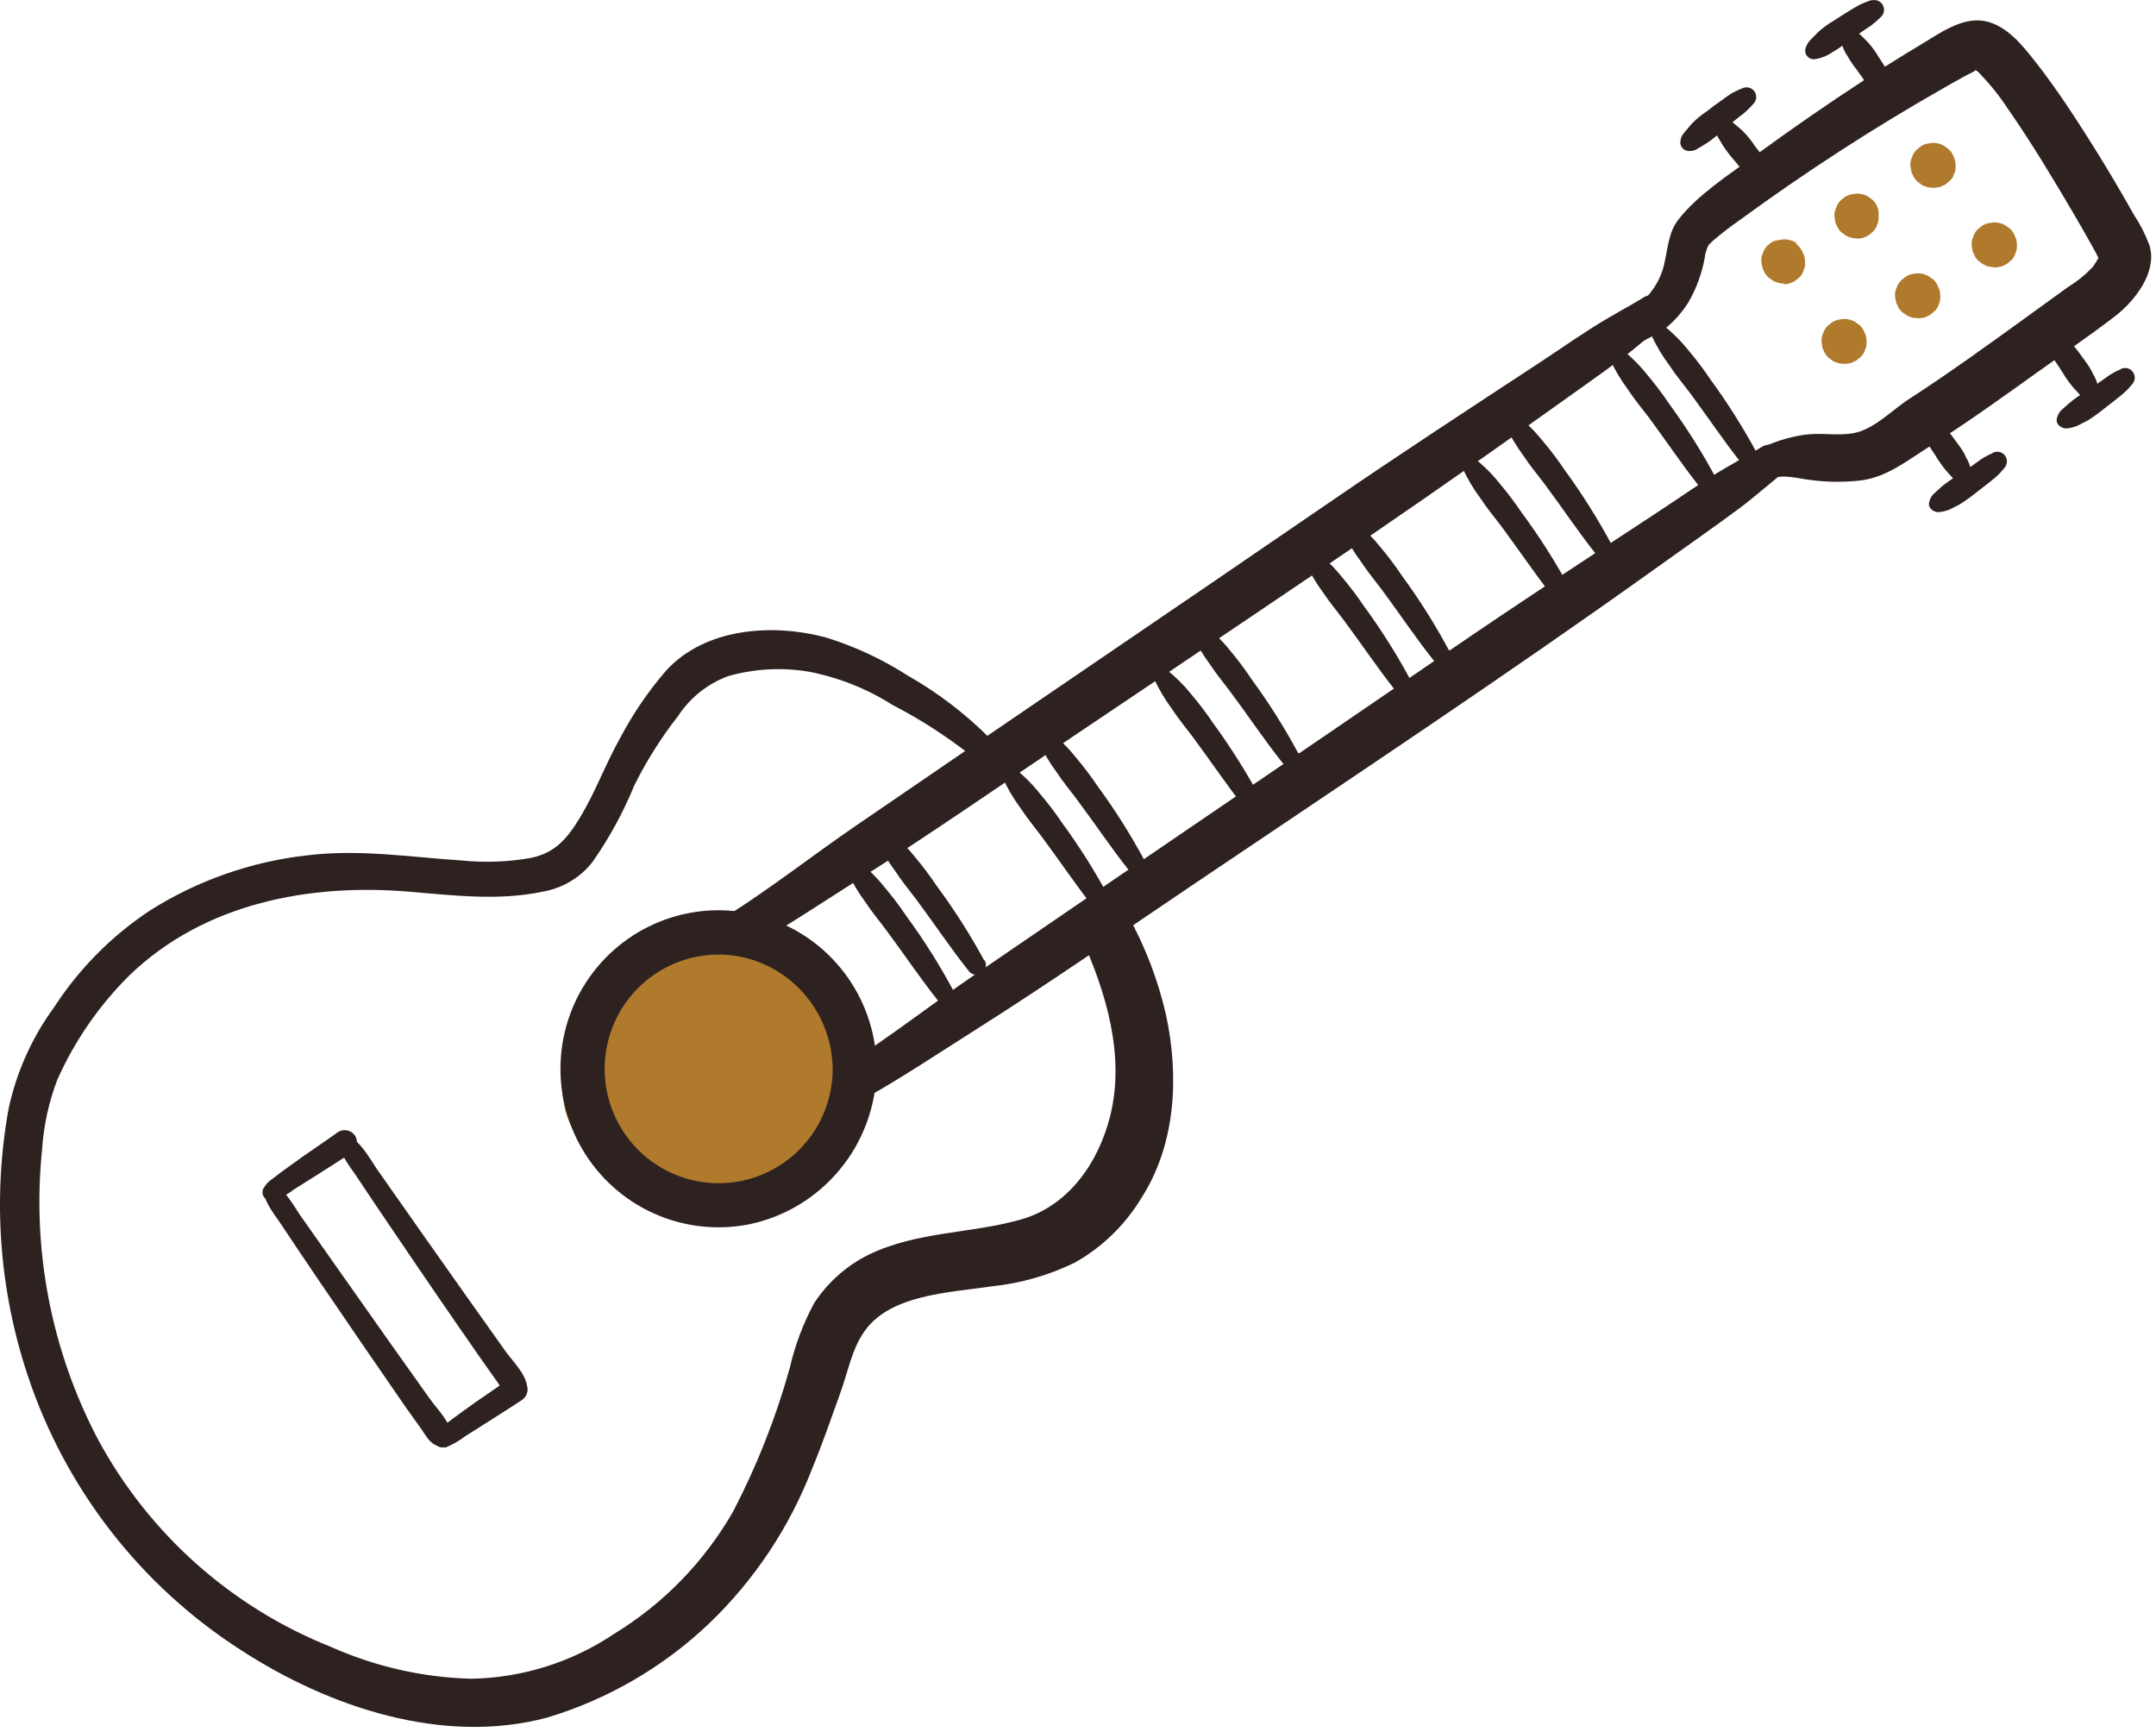 <svg width="183" height="147" viewBox="0 0 183 147" fill="none" xmlns="http://www.w3.org/2000/svg" xmlns:xlink="http://www.w3.org/1999/xlink">
	<defs>
	    <ref id="paramColor" param="color" default="#FCD13A"/>
	</defs>
	<path fill="url(#paramColor)" class="relleno" d="M33.417 92.242L32.75 92.172C32.615 92.146 32.474 92.167 32.352 92.232C32.235 92.309 32.15 92.426 32.113 92.561C32.083 92.695 32.105 92.835 32.176 92.952C32.246 93.07 32.359 93.155 32.492 93.19L33.129 93.38C33.202 93.399 33.279 93.404 33.355 93.393C33.431 93.383 33.503 93.357 33.569 93.318C33.635 93.279 33.692 93.228 33.738 93.166C33.784 93.105 33.817 93.035 33.835 92.961C33.872 92.81 33.849 92.651 33.771 92.517C33.693 92.383 33.566 92.284 33.417 92.242Z"/>
	<path fill="url(#paramColor)" class="relleno" d="M34.034 90.605C32.282 87.382 29.724 85.884 26.857 83.818C23.324 81.263 21.194 82.211 17.063 83.02L21.671 88.739C23.742 83.948 27.026 85.695 31.117 85.106C35.419 84.425 39.66 83.4 43.799 82.042C48.477 80.565 47.004 74.237 42.505 73.907C37.15 73.528 31.476 73.039 26.16 73.977C21.044 74.876 16.206 77.76 12.006 80.704C4.57 85.914 0.061 96.943 1.395 106.026C2.142 111.106 4.65 116.006 6.81 120.607C8.681 124.6 10.901 128.103 14.455 130.778C21.482 136.098 32.571 137.954 39.548 131.656C41.768 129.66 41.539 125.458 39.349 123.562C34.88 119.699 28.987 118.701 24.468 115.128C21.711 112.942 20.885 109.349 20.965 105.966C20.981 104.544 21.188 103.13 21.582 101.764C21.94 100.526 24.209 98.151 22.856 97.542L20.636 94.787C20.935 93.55 20.805 93.889 20.248 95.785C19.81 96.865 19.431 97.968 19.113 99.089C18.724 100.624 18.577 102.21 18.675 103.79C18.963 107.184 20.134 110.442 22.069 113.242C25.832 118.641 33.208 121.416 38.722 124.58C44.565 127.933 49.731 118.402 43.749 115.467C39.767 113.471 35.159 111.884 31.555 109.239C30.521 108.49 29.677 107.506 29.093 106.369C28.508 105.231 28.199 103.972 28.191 102.692C28.131 100.087 29.654 97.941 29.953 95.406C31.098 85.954 19.551 87.9 15.321 92.621C9.906 98.67 9.149 109.209 12.016 116.495C13.578 120.452 16.421 123.767 20.089 125.907C23.762 128.103 28.181 129.031 31.466 131.896L31.267 123.801C28.41 126.376 21.024 122.584 18.934 119.999C15.609 115.877 11.409 107.303 12.096 102.033C13.021 95.047 15.739 90.446 21.731 86.723C28.111 82.73 35.368 82.451 42.704 82.221L41.4 74.097C36.156 75.927 30.744 77.234 25.245 78C23.271 78.3 21.378 78.995 19.677 80.043C17.975 81.09 16.501 82.469 15.341 84.098C13.011 87.182 15.281 91.653 19.322 90.635C20.527 90.131 21.853 89.996 23.134 90.246L20.148 89.098C22.617 91.803 26.31 92.152 28.669 94.927C31.317 98.031 35.746 93.879 33.974 90.615L34.034 90.605Z"/>
	<path fill="url(#paramColor)" class="relleno" d="M18.994 85.755C17.579 86.467 16.312 87.442 15.261 88.629C13.987 90.086 12.544 92.073 12.623 94.099C12.645 94.728 12.8 95.346 13.078 95.911C13.356 96.476 13.75 96.975 14.234 97.376C14.719 97.777 15.283 98.07 15.889 98.237C16.495 98.403 17.129 98.438 17.75 98.34C20.208 97.951 22.249 95.246 21.293 92.711L21.373 94.418L21.433 94.109C21.433 94.109 21.751 93.111 21.532 93.729C21.313 94.348 21.602 93.609 21.651 93.51C21.763 93.274 21.886 93.044 22.02 92.821C22.119 92.641 22.239 92.472 22.348 92.302C22.169 92.591 22.07 92.641 22.348 92.352C22.627 92.062 23.055 91.593 23.443 91.244C24.037 90.618 24.383 89.795 24.414 88.931C24.445 88.067 24.16 87.221 23.612 86.553C23.063 85.894 22.298 85.452 21.454 85.305C20.61 85.159 19.742 85.318 19.004 85.755H18.994Z"/>
	<path fill="url(#paramColor)" class="relleno" d="M15.589 131.337L15.699 132.465L21.87 128.712C20.814 128.088 19.834 127.341 18.954 126.486L14.206 132.974C19.451 135.219 23.164 139.581 28.659 141.537C33.974 143.433 39.608 145.789 45.352 145.18C47.753 144.917 50.075 144.16 52.173 142.958C54.271 141.757 56.099 140.135 57.545 138.193C60.272 134.501 60.392 126.915 64.513 124.749L58.302 122.354L56.978 123.711L63.239 128.313C64.86 125.711 66.113 122.896 66.962 119.949C67.678 117.873 68.892 112.303 70.943 110.966C74.755 108.431 71.262 102.981 67.27 104.978C60.85 108.171 60.302 119.13 56.42 124.52C53.743 128.203 59.675 132.215 62.681 129.121C64.942 127.017 66.311 124.123 66.504 121.037C66.782 118.152 63.458 116.575 61.118 117.134C51.961 119.33 54.539 131.985 46.904 135.848C42.475 138.094 37.339 135.848 32.969 134.491C27.932 132.954 22.597 130.409 18.974 126.416C15.48 122.574 9.746 128.532 13.399 132.295C14.744 133.681 16.244 134.907 17.869 135.948C22.099 138.712 25.613 132.604 22.746 129.271L22.01 128.422C19.899 125.977 15.291 128.103 15.609 131.267L15.589 131.337Z"/>
	<path fill="url(#paramColor)" class="relleno" d="M31.137 137.635C38.105 139.82 48.766 140.878 54.469 135.229C60.173 129.58 61.965 121.116 66.504 114.749C68.495 111.904 69.4 111.685 72.685 111.405C74.716 111.284 76.733 110.997 78.717 110.547C82.261 109.524 85.677 108.101 88.9 106.305C96.863 102.133 97.859 93.819 97.062 85.525C96.505 79.317 86.73 79.537 87.387 85.765C87.745 89.128 88.512 94.488 85.944 97.043C83.873 99.099 79.513 100.596 76.806 101.414C73.501 102.412 70.047 101.634 66.802 102.692C64.025 103.6 61.915 105.796 60.193 108.042C56.211 113.272 54.032 119.49 50.528 125.009C46.098 131.995 38.284 130.678 30.988 131.876C27.843 132.385 28.639 136.866 31.137 137.625V137.635Z"/>
	<path fill="url(#paramColor)" class="relleno" d="M89.457 82.042C85.098 84.487 80.957 87.202 76.856 90.026C75.186 91.094 73.643 92.35 72.257 93.769C70.943 95.226 70.057 97.582 68.405 98.63C65.469 100.476 65.847 105.836 69.619 106.465C77.781 107.832 86.123 101.395 90.791 95.197C94.046 90.875 88.373 85.016 84.54 89.208C81.932 92.073 76.109 98.68 71.7 98.081L72.924 105.926C76.577 103.451 78.229 99.319 81.882 96.684C85.993 93.689 90.015 90.695 93.827 87.382C96.953 84.687 92.772 80.116 89.448 81.982L89.457 82.042Z"/>
	<path fill="url(#paramColor)" class="relleno" d="M23.891 97.103C25.752 103.031 30.63 108.082 34.551 112.713C36.91 115.527 39.24 118.352 41.519 121.256C42.156 122.085 43.938 123.602 43.998 124.56C44.067 125.747 41.867 126.396 40.534 127.314L45.829 127.863L45.222 127.304C44.535 126.68 43.635 126.345 42.708 126.369C41.781 126.393 40.898 126.775 40.245 127.434L39.717 128.013C37.05 131.007 39.907 137.096 44.137 135.219C47.79 133.592 51.791 131.806 53.175 127.694C54.638 123.342 51.881 119.709 49.303 116.455C46.317 112.782 43.032 109.469 39.767 106.045C36.084 102.213 32.581 97.622 28.39 94.368C26.399 92.831 23.104 94.368 23.97 97.103H23.891Z"/>
	<path fill="url(#paramColor)" class="relleno" d="M46.715 126.596C46.715 126.247 46.616 125.897 46.536 125.548L46.437 126.546C46.938 126.048 47.267 125.403 47.376 124.705C47.485 124.006 47.369 123.291 47.044 122.663C46.809 122.11 46.452 121.617 46.001 121.221C45.549 120.826 45.014 120.537 44.436 120.378C42.921 120.074 41.347 120.371 40.046 121.206C39.396 121.627 38.882 122.229 38.567 122.938C38.252 123.647 38.151 124.432 38.274 125.199C38.402 125.95 38.742 126.65 39.253 127.214C39.765 127.778 40.427 128.184 41.161 128.382C41.789 128.56 42.45 128.593 43.093 128.479C43.735 128.364 44.344 128.106 44.874 127.724L45.352 127.404C45.66 127.175 45.959 126.935 46.248 126.676C46.536 126.416 46.347 126.506 45.67 127.195L44.008 125.987C44.008 126.227 44.008 126.456 44.008 126.696C44.008 128.462 46.924 128.313 46.695 126.626L46.715 126.596Z"/>
	<path fill="url(#paramColor)" class="relleno" d="M33.317 104.389C33.11 103.842 32.783 103.349 32.361 102.945C31.939 102.541 31.433 102.236 30.878 102.053C30.156 101.895 29.4 102.012 28.759 102.381C28.117 102.75 27.634 103.344 27.405 104.049C27.12 105.432 27.331 106.87 28.002 108.111C28.555 109.485 29.2 110.818 29.933 112.104C30.148 112.48 30.442 112.805 30.795 113.057C31.148 113.308 31.55 113.479 31.976 113.559C32.401 113.639 32.839 113.625 33.258 113.518C33.678 113.411 34.069 113.215 34.405 112.941C34.741 112.668 35.014 112.325 35.205 111.935C35.395 111.546 35.499 111.12 35.51 110.686C35.52 110.252 35.436 109.821 35.263 109.423C35.091 109.025 34.835 108.67 34.512 108.381C33.984 107.792 33.516 107.193 33.029 106.554C32.78 106.195 32.531 105.836 32.292 105.467L32.053 105.087C31.804 104.508 31.705 104.598 31.744 105.377L30.978 106.195C31.376 105.896 31.078 106.025 31.526 106.245C31.785 106.377 32.079 106.421 32.365 106.372C32.651 106.323 32.914 106.183 33.115 105.973C33.316 105.763 33.444 105.493 33.48 105.204C33.517 104.915 33.46 104.622 33.317 104.369V104.389Z"/>
	<path fill="url(#paramColor)" class="relleno" d="M40.425 100.396L40.295 99.478C40.302 99.112 40.212 98.751 40.036 98.43C39.919 98.092 39.712 97.793 39.439 97.562C39.197 97.299 38.887 97.109 38.543 97.013C38.217 96.847 37.852 96.775 37.488 96.803C36.762 96.824 36.073 97.129 35.567 97.652L35.149 98.221C34.918 98.65 34.802 99.131 34.81 99.618L34.94 100.526C34.938 100.896 35.031 101.26 35.209 101.584C35.324 101.921 35.526 102.221 35.796 102.452C36.043 102.709 36.351 102.898 36.692 103.001C37.02 103.161 37.383 103.234 37.747 103.211C38.108 103.201 38.463 103.121 38.793 102.973C39.122 102.826 39.42 102.615 39.668 102.353L40.086 101.784C40.321 101.36 40.438 100.881 40.425 100.396Z"/>
	<path fill="url(#paramColor)" class="relleno" d="M38.115 94.268C38.077 93.288 37.704 92.351 37.059 91.613C36.414 90.875 35.536 90.382 34.572 90.216C33.695 90.004 32.771 90.118 31.972 90.537C31.172 90.955 30.55 91.649 30.222 92.492C29.892 93.262 29.846 94.126 30.093 94.927C30.415 95.841 31.04 96.616 31.864 97.123C32.433 97.536 33.098 97.795 33.796 97.874C34.494 97.953 35.2 97.849 35.846 97.572C36.502 97.303 37.064 96.846 37.462 96.259C37.861 95.671 38.078 94.979 38.086 94.268H38.115Z"/>
	<path fill="url(#paramColor)" class="relleno" d="M28.111 99.508C32.74 101.424 35.408 108.131 38.354 111.894C41.549 115.956 46.058 119.05 48.965 123.252C54.38 131.067 65.747 121.506 58.919 115.138C54.648 111.146 49.433 108.531 45.302 104.339C41.41 100.406 36.493 97.043 32.949 92.861C28.967 88.18 22.418 97.163 28.091 99.508H28.111Z"/>
	<path fill="url(#paramColor)" class="relleno" d="M26.608 85.425C28.599 88.42 32.182 88.709 34.362 91.603C36.861 94.937 37.607 99.379 39.05 103.211C41.758 110.417 46.347 116.855 54.27 118.532C62.193 120.208 65.269 107.692 57.326 106.275C49.383 104.858 48.178 92.831 44.227 87.142C40.932 82.391 32.461 75.165 27.066 80.944C26.516 81.541 26.174 82.3 26.092 83.108C26.009 83.916 26.191 84.729 26.608 85.425Z"/>
	<path fill="url(#paramColor)" class="relleno" d="M38.702 84.667C41.012 89.717 39.867 94.448 40.325 99.638C40.697 103.03 41.923 106.273 43.888 109.06C48.039 115.178 58.6 117.683 63.896 111.675C65.608 109.738 65.588 105.876 62.831 104.688C59.844 103.411 58.063 104.099 54.977 103.94C52.279 103.8 50.637 101.454 49.701 98.949C48.766 96.444 48.995 93.599 48.497 90.965C47.87 87.671 46.317 84.697 45.66 81.423C44.665 76.363 36.194 79.107 38.692 84.567L38.702 84.667Z"/>
	<path fill="url(#paramColor)" class="relleno" d="M44.445 101.714C51.134 105.177 53.882 114.769 62.989 111.305C69.33 108.88 66.324 98.67 59.914 101.115C58.829 101.365 58.779 101.504 59.764 101.544C59.218 101.274 58.693 100.963 58.192 100.616C56.958 99.848 55.773 98.989 54.569 98.181C52.239 96.624 50.079 95.067 47.372 94.268C42.992 92.971 40.404 99.618 44.445 101.714Z"/>
	<path fill="url(#paramColor)" class="relleno" d="M45.063 91.324C47.75 91.224 49.044 88.329 50.269 86.333C51.01 85.148 51.835 84.017 52.737 82.95C53.852 81.623 54.897 80.844 55.415 79.077C56.361 75.784 52.688 73.947 50.09 75.175C47.95 76.173 46.645 79.167 45.571 81.243C44.694 82.92 44.197 85.066 42.943 86.503C42.573 86.914 42.331 87.424 42.245 87.971C42.158 88.517 42.231 89.078 42.456 89.583C42.68 90.089 43.045 90.519 43.508 90.82C43.971 91.122 44.511 91.283 45.063 91.284V91.324Z"/>
	<path fill="url(#paramColor)" class="relleno" d="M45.352 84.916C47.552 82.301 51.115 80.984 53.962 79.277C56.718 77.681 59.147 75.575 61.119 73.069C62.811 70.863 64.015 67.28 66.325 65.713C64.294 66.026 64.334 66.415 66.444 66.881L67.639 67.35C69.728 67.971 71.89 68.307 74.069 68.348C75.355 68.306 76.573 67.76 77.461 66.827C78.349 65.893 78.836 64.648 78.817 63.358C78.478 56.531 72.347 56.192 66.952 55.623C61.756 55.064 60.979 63.607 65.956 64.725L68.614 65.294C70.379 66.053 70.538 65.487 69.092 63.597L73.84 58.607C69.619 58.347 66.494 54.615 62.114 56.501C58.461 58.038 56.212 61.941 54.091 65.094C49.751 71.522 41.828 74.985 41.34 83.359C41.231 85.355 44.098 86.413 45.322 84.916H45.352Z"/>
	<path fill="url(#paramColor)" class="relleno" d="M54.42 79.207C55.983 80.295 59.755 80.674 61.517 79.806C62.582 79.297 62.901 78.349 63.747 77.64C64.599 77.132 65.503 76.717 66.444 76.403C70.714 74.287 65.887 67.26 62.114 71.063C60.8 72.381 59.387 73.059 58.551 74.866C58.441 75.105 57.894 76.573 58.551 75.425C59.138 74.936 59.028 74.866 58.212 75.205L57.515 75.355C56.417 75.457 55.349 75.773 54.37 76.283C54.124 76.442 53.924 76.662 53.787 76.922C53.651 77.181 53.582 77.472 53.589 77.765C53.596 78.058 53.678 78.345 53.827 78.597C53.976 78.85 54.187 79.06 54.44 79.207H54.42Z"/>
	<path fill="url(#paramColor)" class="relleno" d="M58.939 79.986C61.925 78.988 64.324 76.602 66.902 74.886C69.778 72.969 72.874 71.422 75.761 69.496C79.175 67.21 76.816 60.823 72.645 62.569C69.022 64.139 65.747 66.416 63.01 69.266C60.591 71.692 57.615 74.696 57.087 78.249C57.029 78.5 57.036 78.762 57.11 79.009C57.184 79.255 57.32 79.479 57.506 79.656C57.692 79.834 57.922 79.96 58.171 80.021C58.421 80.082 58.682 80.077 58.929 80.006L58.939 79.986Z"/>
	<path fill="url(#paramColor)" class="relleno" d="M64.593 72.211C66.009 71.035 67.491 69.942 69.032 68.937C69.711 68.481 70.187 67.78 70.36 66.979C70.533 66.179 70.39 65.342 69.96 64.646C69.531 63.949 68.849 63.446 68.058 63.243C67.267 63.041 66.428 63.153 65.718 63.558C63.749 64.884 61.877 66.348 60.114 67.939C59.557 68.539 59.257 69.333 59.278 70.152C59.298 70.971 59.637 71.75 60.223 72.321C60.826 72.869 61.616 73.164 62.43 73.144C63.244 73.123 64.018 72.789 64.593 72.211Z"/>
	<path fill="url(#paramColor)" class="relleno" d="M68.883 75.365C71.204 73.353 73.811 71.698 76.617 70.454C79.693 69.246 82.669 67.52 82.44 63.727C82.417 63.217 82.28 62.719 82.038 62.27C81.796 61.822 81.456 61.433 81.043 61.135C80.631 60.836 80.156 60.635 79.655 60.547C79.154 60.458 78.639 60.484 78.15 60.623C72.864 61.921 68.196 66.013 64.214 69.606C61.129 72.43 65.528 78.01 68.883 75.375V75.365Z"/>
	<path fill="url(#paramColor)" class="relleno" d="M152.903 28.794C153.839 29.204 154.058 29.114 153.58 28.515C153.384 28.106 153.118 27.734 152.794 27.417C152.386 26.844 151.908 26.324 151.37 25.87C149.877 24.533 149.38 25.331 151.032 23.974C152.076 23.211 153.185 22.543 154.347 21.978C156.935 20.5 159.563 19.083 162.161 17.636C162.549 17.426 168.68 13.404 168.601 13.384C171.816 14.273 174.046 10.001 171.686 7.755C172.413 8.444 171.209 6.178 170.801 5.759C170.365 5.277 169.82 4.905 169.213 4.676C168.605 4.447 167.952 4.367 167.307 4.441C165.542 4.709 163.86 5.37 162.384 6.375C160.908 7.381 159.675 8.705 158.776 10.25C158.561 10.667 158.456 11.132 158.472 11.601C158.488 12.07 158.624 12.527 158.867 12.928C159.11 13.329 159.452 13.66 159.86 13.89C160.267 14.121 160.727 14.242 161.195 14.243C164.549 14.542 165.853 12.356 168.899 11.368L166.142 11.069C164.997 10.47 166.739 12.137 167.137 12.596L170.223 6.967C165.007 6.248 160.269 10.23 155.999 12.815C151.729 15.4 144.92 18.275 142.989 23.125C141.327 27.287 144.184 30.252 147.488 32.158C151.152 34.264 153.063 35.671 156.726 32.487C159.274 30.272 155.452 26.659 152.923 28.864L152.903 28.794Z"/>
	<path fill="url(#paramColor)" class="relleno" d="M166.222 10.45C167.217 14.752 170.034 18.494 171.199 22.656L173.189 17.327C171.438 18.724 168.67 19.273 166.63 20.201C164.33 21.223 162.087 22.369 159.911 23.634C155.989 25.92 151.181 28.425 148.962 32.507C148.624 33.16 148.483 33.898 148.557 34.631C148.63 35.363 148.916 36.057 149.377 36.63C149.839 37.202 150.457 37.626 151.156 37.851C151.855 38.076 152.604 38.092 153.311 37.897C157.671 36.899 161.553 33.216 165.525 31.11C169.497 29.004 174.732 27.966 178.087 25.281C178.931 24.711 179.576 23.891 179.933 22.936C180.29 21.98 180.34 20.937 180.078 19.951C178.813 15.4 174.643 10.53 171.358 7.246C169.029 4.92 165.455 7.506 166.172 10.45H166.222Z"/>
	<path fill="url(#paramColor)" class="relleno" d="M159.344 35.621C159.708 34.711 159.84 33.725 159.729 32.751C159.617 31.777 159.266 30.846 158.707 30.042C158.069 29.009 157.269 28.085 156.338 27.307C155.81 26.858 154.218 26.169 153.989 25.89L155.213 30.102C156.557 24.163 166.481 23.824 170.194 19.852C173.12 16.708 169.945 11.867 165.933 12.865C161.975 14.024 158.179 15.68 154.636 17.796C151.703 19.393 149.286 21.796 147.668 24.722C146.215 27.567 145.996 31.439 149.35 33.046C150.803 33.745 152.336 33.326 153.78 33.835C155.223 34.344 156.139 35.462 157.383 36.14C157.551 36.234 157.736 36.294 157.927 36.316C158.118 36.338 158.311 36.322 158.496 36.269C158.681 36.217 158.854 36.128 159.004 36.008C159.155 35.888 159.28 35.74 159.374 35.571L159.344 35.621Z"/>
	<path fill="url(#paramColor)" class="relleno" d="M153.849 38.256C156.268 38.685 158.727 37.428 160.917 36.499C163.329 35.632 165.641 34.508 167.815 33.146C170.801 31.01 167.616 26.16 164.829 28.365C163.303 29.477 161.665 30.424 159.941 31.19C159.025 31.659 158.11 32.128 157.214 32.637C156.318 33.146 155.223 34.204 154.228 34.224C151.988 34.274 151.46 37.847 153.78 38.216L153.849 38.256Z"/>
	<path fill="url(#paramColor)" class="relleno" d="M66.772 77.999C67.817 80.285 69.46 82.341 70.674 84.557C71.889 86.773 72.665 89.467 75.014 90.725C78.518 92.561 81.604 88.729 79.991 85.485C78.772 83.387 77.341 81.421 75.721 79.616C74.218 77.547 72.393 75.734 70.316 74.247C67.808 72.65 65.777 75.834 66.762 77.999H66.772Z"/>
	<path fill="url(#paramColor)" class="relleno" d="M73.551 78.369C80.17 76.143 86.133 71.891 92.125 68.388C98.684 64.555 105.184 60.613 111.684 56.691C124.196 49.125 136.569 41.27 147.767 31.858C151.391 28.814 146.284 22.417 142.522 25.371C130.973 34.24 118.896 42.396 106.359 49.794C100.118 53.557 93.787 57.19 87.656 61.142C81.862 64.875 75.362 68.608 70.734 73.838C68.992 75.834 70.804 79.277 73.511 78.369H73.551Z"/>
	<path fill="url(#paramColor)" class="relleno" d="M78.448 81.433C84.291 78.918 89.398 74.786 94.693 71.312C100.865 67.27 107.076 63.328 113.277 59.336C124.963 51.79 136.171 43.456 148.205 36.45C152.993 33.665 148.554 26.718 143.726 29.184C131.363 35.502 119.916 43.756 108.649 51.83C102.895 55.962 97.122 60.064 91.379 64.216C86.023 68.099 79.852 71.832 75.781 77.191C74.397 78.998 75.781 82.681 78.448 81.523V81.433Z"/>
	<path fill="url(#paramColor)" class="relleno" d="M81.285 85.515C85.566 80.176 92.235 76.832 97.978 73.289C104.319 69.386 110.729 65.584 117.109 61.741C129.383 54.345 142.99 46.68 153.133 36.46C156.836 32.737 151.739 26.27 147.3 29.254C140.909 33.545 135.017 38.646 128.646 43.017C122.276 47.389 115.885 51.8 109.445 56.122C103.005 60.444 96.505 64.725 90.194 69.177C84.948 72.86 79.752 76.323 76.149 81.743C74.158 84.737 78.996 88.36 81.285 85.515Z"/>
	<path d="M72.297 90.066C72.804 86.553 72.167 83.579 69.43 81.183C67.069 79.332 64.134 78.371 61.138 78.469C55.763 78.469 49.87 80.924 48.337 86.453C47.555 88.964 47.428 91.634 47.969 94.208C48.785 97.123 50.955 98.869 53.573 100.007C56.042 101.065 58.63 102.203 61.367 102.143C63.736 102.083 65.926 101.145 68.116 100.347C71.749 99.029 74.437 95.007 73.093 91.084C71.819 87.451 67.758 84.717 63.856 86.094L61.785 86.843L60.431 87.312C60.736 87.287 61.043 87.287 61.347 87.312C62.144 87.022 59.984 86.713 60.551 86.942C61.118 87.172 60.85 87.042 60.103 86.733C59.148 86.24 59.217 86.35 60.312 87.062L62.303 90.296C62.442 91.773 62.512 91.903 62.522 90.705V91.094C63.029 89.178 62.383 89.897 60.581 93.27C59.984 93.53 59.934 93.58 60.431 93.41C60.929 93.24 60.87 93.25 60.153 93.41C60.483 93.372 60.816 93.352 61.148 93.35C61.696 93.35 61.616 93.35 60.899 93.28C63.109 93.912 62.173 92.805 58.092 89.957L57.993 85.964L57.923 86.463C57.376 90.296 59.128 94.618 63.318 95.446C66.921 96.175 71.709 94.148 72.277 90.036L72.297 90.066Z" fill="#B07A2D"/>
	<path d="M151.381 24.143L151.888 24.064L152.336 23.864L152.714 23.555C152.899 23.386 153.03 23.168 153.093 22.926C153.172 22.779 153.213 22.614 153.212 22.447C153.222 22.361 153.222 22.273 153.212 22.187C153.216 21.932 153.15 21.68 153.023 21.459C152.943 21.223 152.802 21.013 152.615 20.85L152.376 20.55C152.071 20.385 151.728 20.302 151.381 20.311L150.873 20.391L150.385 20.55L150.007 20.86L150.385 20.55L150.833 20.341C150.592 20.4 150.372 20.524 150.196 20.7C149.997 20.837 149.836 21.023 149.728 21.239L149.549 21.698C149.48 21.946 149.48 22.209 149.549 22.457C149.554 22.626 149.602 22.791 149.688 22.936C149.771 23.167 149.912 23.373 150.097 23.535L150.485 23.824C150.79 23.99 151.133 24.072 151.48 24.064L151.381 24.143Z" fill="#B07A2D"/>
	<path d="M157.622 20.271L158.13 20.191L158.577 19.991L158.956 19.682C159.138 19.512 159.269 19.294 159.334 19.053C159.415 18.903 159.456 18.735 159.453 18.564C159.463 18.481 159.463 18.397 159.453 18.314C159.485 18.056 159.447 17.794 159.344 17.556C159.261 17.325 159.121 17.118 158.936 16.957L158.548 16.668C158.245 16.495 157.9 16.412 157.552 16.428L157.045 16.508L156.587 16.718L156.209 17.027L156.587 16.718L157.045 16.518C156.806 16.578 156.586 16.698 156.408 16.867C156.206 17.006 156.045 17.195 155.94 17.416L155.751 17.875C155.686 18.124 155.686 18.385 155.751 18.634C155.752 18.803 155.8 18.969 155.89 19.113C155.973 19.344 156.113 19.55 156.298 19.712L156.686 20.001C156.991 20.166 157.335 20.246 157.682 20.231L157.622 20.271Z" fill="#B07A2D"/>
	<path d="M164.152 15.949L164.65 15.869L165.107 15.67L165.486 15.36C165.674 15.196 165.807 14.976 165.864 14.732C165.953 14.585 165.995 14.414 165.983 14.242C166.003 14.161 166.003 14.075 165.983 13.993C165.985 13.736 165.924 13.482 165.804 13.254C165.721 13.023 165.581 12.817 165.396 12.656L164.998 12.366C164.696 12.192 164.35 12.109 164.003 12.127L163.495 12.207L163.047 12.416L162.669 12.726L163.047 12.416L163.495 12.216C163.255 12.274 163.035 12.395 162.858 12.566C162.656 12.707 162.492 12.895 162.38 13.115L162.201 13.574C162.131 13.822 162.131 14.084 162.201 14.332C162.202 14.502 162.251 14.668 162.34 14.811C162.423 15.043 162.563 15.249 162.748 15.41L163.137 15.7C163.441 15.866 163.785 15.945 164.132 15.929L164.152 15.949Z" fill="#B07A2D"/>
	<path d="M156.586 30.89L157.094 30.811L157.542 30.611L157.92 30.302C158.108 30.134 158.243 29.916 158.308 29.673C158.389 29.523 158.43 29.354 158.428 29.184C158.443 29.101 158.443 29.017 158.428 28.934C158.44 28.676 158.377 28.42 158.249 28.196C158.166 27.964 158.025 27.758 157.841 27.597L157.452 27.307C157.149 27.136 156.805 27.053 156.457 27.068L155.949 27.148L155.501 27.357L155.123 27.667L155.501 27.357L155.949 27.158C155.71 27.215 155.49 27.336 155.312 27.507C155.111 27.648 154.947 27.837 154.834 28.056L154.655 28.515C154.591 28.764 154.591 29.025 154.655 29.273C154.657 29.443 154.705 29.609 154.795 29.753C154.877 29.984 155.018 30.19 155.203 30.352L155.591 30.641C155.896 30.807 156.24 30.886 156.586 30.87V30.89Z" fill="#B07A2D"/>
	<path d="M162.838 27.028L163.345 26.948L163.803 26.738L164.182 26.429C164.37 26.262 164.504 26.043 164.57 25.8C164.65 25.65 164.688 25.481 164.679 25.311C164.699 25.226 164.699 25.137 164.679 25.052C164.69 24.797 164.628 24.544 164.5 24.323C164.418 24.089 164.277 23.879 164.092 23.714L163.694 23.435C163.392 23.261 163.046 23.177 162.698 23.195L162.191 23.275L161.743 23.475L161.365 23.784L161.743 23.475L162.191 23.275C161.726 23.441 161.333 23.761 161.076 24.183L160.897 24.642C160.827 24.89 160.827 25.153 160.897 25.401C160.897 25.568 160.945 25.731 161.036 25.87C161.116 26.106 161.257 26.316 161.444 26.479L161.832 26.758C162.134 26.933 162.48 27.016 162.828 26.998L162.838 27.028Z" fill="#B07A2D"/>
	<path d="M169.358 22.706L169.855 22.627L170.313 22.417L170.691 22.108C170.877 21.94 171.009 21.721 171.07 21.479C171.153 21.33 171.195 21.16 171.189 20.99C171.209 20.904 171.209 20.815 171.189 20.73C171.19 20.476 171.128 20.226 171.01 20.002C170.926 19.771 170.786 19.565 170.602 19.403L170.204 19.113C169.901 18.94 169.556 18.857 169.208 18.874L168.701 18.953L168.253 19.153L167.875 19.462L168.243 19.153L168.691 18.953C168.452 19.018 168.233 19.142 168.054 19.313C167.847 19.448 167.682 19.638 167.576 19.862L167.397 20.321C167.332 20.57 167.332 20.831 167.397 21.079C167.406 21.244 167.454 21.405 167.536 21.549C167.62 21.782 167.76 21.991 167.944 22.157L168.342 22.437C168.644 22.611 168.99 22.695 169.338 22.676L169.358 22.706Z" fill="#B07A2D"/>
	<path d="M63.378 80.535C66.623 78.718 69.739 76.622 72.874 74.636C79.076 70.724 85.098 66.522 91.18 62.43C104.508 53.447 117.876 44.594 130.936 35.242C133.215 33.605 135.524 32.008 137.774 30.332C138.57 29.733 139.327 29.074 140.103 28.445L140.76 27.896C140.989 27.697 141.268 27.507 140.889 27.776C142.383 26.699 140.889 24.233 139.376 25.321C139.556 25.192 139.745 25.112 139.237 25.411L139.028 25.531L138.401 25.9C137.764 26.259 137.127 26.619 136.5 26.988C134.509 28.146 132.618 29.503 130.697 30.761C124.724 34.683 118.692 38.616 112.78 42.678C99.431 51.83 86.023 60.903 72.675 70.055C68.983 72.58 65.449 75.365 61.666 77.75C61.316 77.986 61.07 78.349 60.98 78.762C60.891 79.176 60.965 79.608 61.186 79.968C61.408 80.329 61.76 80.589 62.169 80.695C62.577 80.8 63.011 80.743 63.378 80.535Z" fill="#2E2221"/>
	<path d="M73.392 93.23C76.637 91.414 79.752 89.318 82.898 87.332C89.089 83.419 95.111 79.217 101.193 75.125C114.521 66.142 127.889 57.29 140.949 47.938C143.228 46.301 145.538 44.704 147.787 43.027C148.584 42.428 149.34 41.77 150.116 41.141L150.773 40.592C151.002 40.392 151.281 40.203 150.903 40.472C152.396 39.394 150.903 36.929 149.39 38.017C149.569 37.887 149.758 37.807 149.25 38.107L149.041 38.226L148.414 38.596C147.777 38.955 147.14 39.314 146.513 39.684C144.522 40.841 142.631 42.199 140.71 43.456C134.738 47.379 128.706 51.311 122.793 55.373C109.445 64.526 96.037 73.598 82.689 82.751C78.996 85.276 75.462 88.06 71.68 90.446C71.329 90.681 71.083 91.044 70.994 91.458C70.904 91.871 70.978 92.304 71.2 92.664C71.421 93.024 71.773 93.284 72.182 93.39C72.591 93.496 73.024 93.438 73.392 93.23Z" fill="#2E2221"/>
	<path d="M74.407 90.715C74.41 87.944 73.559 85.239 71.97 82.971C70.382 80.703 68.133 78.982 65.533 78.043C62.932 77.105 60.106 76.994 57.44 77.728C54.774 78.461 52.4 80.001 50.64 82.139C48.881 84.276 47.823 86.907 47.611 89.67C47.399 92.433 48.043 95.195 49.455 97.577C50.868 99.96 52.979 101.847 55.502 102.98C58.024 104.113 60.834 104.438 63.547 103.91C66.588 103.285 69.324 101.635 71.3 99.235C73.276 96.834 74.372 93.828 74.407 90.715C74.407 88.31 70.704 88.31 70.674 90.715C70.674 92.707 70.061 94.651 68.921 96.282C67.78 97.913 66.166 99.152 64.298 99.832C62.431 100.511 60.4 100.597 58.481 100.079C56.563 99.56 54.85 98.462 53.576 96.934C52.302 95.405 51.528 93.521 51.359 91.536C51.19 89.551 51.635 87.562 52.633 85.839C53.631 84.117 55.133 82.744 56.936 81.907C58.739 81.071 60.756 80.811 62.711 81.163C64.936 81.586 66.945 82.769 68.397 84.511C69.849 86.252 70.654 88.445 70.674 90.715C70.754 93.121 74.437 93.13 74.407 90.715Z" fill="#2E2221"/>
	<path d="M23.234 101.924C23.857 101.671 24.443 101.335 24.976 100.926L26.818 99.768C27.813 99.129 28.808 98.51 29.804 97.852C30.036 97.701 30.202 97.467 30.267 97.198C30.332 96.928 30.291 96.644 30.152 96.404C30.003 96.168 29.767 96 29.495 95.937C29.223 95.873 28.937 95.919 28.699 96.065C27.703 96.784 26.708 97.452 25.713 98.141L23.911 99.438L23.145 100.027C22.981 100.136 22.828 100.26 22.687 100.397C22.561 100.546 22.447 100.707 22.348 100.876C22.291 101 22.269 101.138 22.287 101.274C22.305 101.409 22.361 101.537 22.449 101.642C22.537 101.747 22.653 101.825 22.783 101.866C22.913 101.907 23.053 101.909 23.184 101.874L23.234 101.924Z" fill="#2E2221"/>
	<path d="M37.777 122.863C38.398 122.608 38.984 122.272 39.519 121.865L41.35 120.707C42.346 120.068 43.341 119.45 44.337 118.791C44.553 118.635 44.703 118.402 44.755 118.139C44.808 117.877 44.759 117.604 44.619 117.376C44.479 117.149 44.258 116.982 44 116.912C43.743 116.841 43.468 116.87 43.232 116.994C42.236 117.723 41.241 118.392 40.245 119.08C39.648 119.51 39.041 119.939 38.454 120.378L37.677 120.967C37.514 121.072 37.361 121.192 37.219 121.326C37.099 121.481 36.989 121.645 36.891 121.815C36.833 121.939 36.812 122.077 36.83 122.213C36.847 122.349 36.904 122.477 36.991 122.582C37.079 122.686 37.195 122.764 37.325 122.805C37.456 122.846 37.595 122.849 37.727 122.813L37.777 122.863Z" fill="#2E2221"/>
	<path d="M29.027 96.614C28.291 97.272 29.794 99.129 30.172 99.698C31.247 101.315 32.328 102.921 33.417 104.518C35.852 108.125 38.314 111.715 40.803 115.288L42.216 117.284C42.604 117.843 42.963 118.551 43.679 118.681C44.097 118.751 44.675 118.531 44.744 118.042C44.884 116.825 43.57 115.607 42.903 114.669L39.359 109.678C36.864 106.152 34.389 102.635 31.934 99.129C31.535 98.55 30.012 95.795 29.077 96.614H29.027Z" fill="#2E2221"/>
	<path d="M22.607 100.666C21.87 101.315 23.373 103.171 23.752 103.74C24.827 105.357 25.908 106.967 26.997 108.571C29.439 112.164 31.897 115.75 34.372 119.33L35.796 121.326C36.184 121.885 36.532 122.594 37.259 122.723C37.677 122.793 38.254 122.574 38.314 122.085C38.453 120.867 37.15 119.649 36.483 118.711L32.939 113.721C30.441 110.188 27.962 106.654 25.464 103.111C25.056 102.532 23.543 99.778 22.607 100.606V100.666Z" fill="#2E2221"/>
	<path d="M83.903 62.539C81.871 60.52 79.582 58.778 77.095 57.359C74.929 55.964 72.585 54.87 70.127 54.105C65.608 52.888 59.874 53.257 56.53 56.92C55.048 58.637 53.763 60.515 52.698 62.519C51.423 64.755 50.557 67.2 49.214 69.406C48.129 71.183 47.143 72.35 45.103 72.799C43.172 73.145 41.202 73.222 39.25 73.029C34.791 72.74 30.46 72.031 25.971 72.6C21.269 73.139 16.748 74.732 12.743 77.261C9.488 79.408 6.712 82.208 4.59 85.485C2.711 88.051 1.395 90.986 0.728 94.098C-0.638 101.668 -0.076 109.461 2.361 116.755C5.562 126.37 11.957 134.593 20.477 140.05C27.912 144.881 37.607 148.134 46.456 145.759C51.595 144.212 56.3 141.477 60.193 137.774C64.032 134.092 67.016 129.608 68.932 124.64C69.798 122.554 70.535 120.408 71.301 118.282C71.968 116.445 72.297 114.559 73.292 113.102C75.432 109.858 80.519 109.708 84.242 109.159C86.662 108.902 89.019 108.226 91.209 107.163C93.516 105.87 95.453 104.004 96.833 101.744C99.819 97.153 100.098 91.314 98.963 86.094C98.288 83.159 97.206 80.334 95.748 77.7C94.584 75.524 90.702 77.191 91.767 79.507C93.877 84.228 95.519 89.557 94.225 94.737C93.23 98.68 90.692 102.343 86.66 103.49C82.39 104.708 77.821 104.488 73.72 106.485C71.831 107.423 70.229 108.854 69.082 110.627C68.159 112.354 67.469 114.196 67.031 116.106C65.856 120.314 64.248 124.388 62.233 128.263C59.786 132.535 56.3 136.116 52.1 138.673C48.501 141.083 44.284 142.4 39.957 142.465C35.86 142.349 31.826 141.43 28.081 139.76C19.648 136.403 12.659 130.182 8.333 122.184C4.348 114.62 2.692 106.04 3.575 97.532C3.707 95.516 4.14 93.531 4.859 91.643C6.344 88.312 8.437 85.29 11.03 82.73C17.361 76.652 26.27 74.955 34.731 75.674C38.453 75.983 42.346 76.462 46.038 75.674C47.696 75.398 49.194 74.521 50.249 73.209C51.686 71.172 52.888 68.979 53.832 66.671C54.865 64.586 56.109 62.612 57.545 60.783C58.564 59.219 60.057 58.025 61.805 57.379C64.029 56.75 66.364 56.62 68.644 57C71.171 57.489 73.585 58.447 75.761 59.825C78.111 61.04 80.341 62.477 82.42 64.116C82.632 64.319 82.916 64.428 83.21 64.421C83.503 64.413 83.781 64.289 83.983 64.076C84.185 63.863 84.294 63.578 84.287 63.285C84.279 62.991 84.155 62.712 83.943 62.509L83.903 62.539Z" fill="#2E2221"/>
	<path d="M138.202 29.463C139.337 29.05 140.417 28.497 141.417 27.816C142.16 27.205 142.798 26.477 143.308 25.66C143.99 24.484 144.461 23.197 144.702 21.858C144.702 21.628 144.801 21.399 144.861 21.179C144.971 20.81 144.971 21.039 145 20.82C145.07 20.411 144.891 20.91 145 20.82C145.11 20.73 145.229 20.58 145.359 20.461C146.094 19.829 146.862 19.236 147.658 18.684C153.232 14.604 159.034 10.848 165.038 7.436C165.625 7.096 166.222 6.767 166.819 6.438C167.068 6.298 167.337 6.188 167.576 6.048C167.815 5.909 167.516 5.869 167.675 5.939C167.863 6.055 168.028 6.203 168.163 6.378C169.028 7.28 169.804 8.262 170.482 9.312C172.473 12.167 174.255 15.151 176.017 18.145C176.644 19.223 177.261 20.291 177.858 21.379C178 21.684 178.159 21.981 178.336 22.267C178.625 22.646 178.117 21.698 178.197 21.698C178.276 21.698 177.689 22.576 177.659 22.626C177.033 23.294 176.32 23.875 175.539 24.353L171.886 26.998C168.641 29.343 165.386 31.699 162.022 33.875C160.568 34.813 159.035 36.48 157.264 36.769C155.89 36.999 154.496 36.699 153.123 36.899C151.734 37.109 150.388 37.548 149.141 38.196C148.88 38.377 148.69 38.643 148.605 38.95C148.519 39.256 148.544 39.583 148.674 39.873C148.805 40.162 149.033 40.397 149.318 40.536C149.603 40.675 149.928 40.709 150.236 40.632C151.56 40.203 152.565 40.632 153.889 40.761C155.268 40.926 156.661 40.926 158.04 40.761C160.21 40.452 161.912 39.065 163.724 37.927C166.879 35.931 169.925 33.745 172.961 31.569C175.151 30.002 177.39 28.475 179.521 26.838C181.213 25.531 183.114 23.105 182.457 20.85C182.115 19.926 181.667 19.045 181.123 18.225C179.444 15.231 177.653 12.293 175.748 9.412C174.802 7.985 173.817 6.577 172.762 5.24C171.707 3.902 170.323 2.116 168.412 1.777C166.501 1.437 164.55 2.884 162.977 3.823C161.404 4.761 159.911 5.699 158.398 6.687C155.167 8.79 151.991 10.986 148.872 13.274C146.722 14.851 144.124 16.508 142.462 18.634C141.606 19.722 141.566 21.109 141.258 22.407C141.084 23.171 140.763 23.893 140.312 24.533C139.457 25.701 138.453 26.751 137.326 27.657C136.54 28.295 136.987 29.992 138.152 29.483L138.202 29.463Z" fill="#2E2221"/>
	<path d="M80.927 84.078C79.75 81.88 78.419 79.769 76.945 77.76C76.367 76.901 75.743 76.075 75.074 75.285C74.444 74.49 73.722 73.773 72.924 73.149C72.8 73.095 72.664 73.077 72.53 73.097C72.397 73.116 72.271 73.172 72.168 73.26C72.065 73.347 71.987 73.461 71.945 73.589C71.903 73.718 71.897 73.856 71.929 73.987C72.344 74.889 72.851 75.745 73.442 76.542C73.989 77.381 74.636 78.139 75.223 78.938C76.716 80.934 78.08 82.99 79.623 84.926C79.745 85.092 79.924 85.205 80.125 85.244C80.326 85.283 80.535 85.244 80.709 85.136C80.884 85.028 81.011 84.858 81.066 84.66C81.121 84.462 81.1 84.251 81.007 84.068L80.927 84.078Z" fill="#2E2221"/>
	<path d="M83.525 81.483C82.332 79.284 80.984 77.173 79.494 75.165C78.918 74.301 78.293 73.471 77.622 72.68C76.99 71.891 76.268 71.177 75.472 70.554C75.348 70.5 75.212 70.482 75.078 70.501C74.945 70.521 74.819 70.578 74.716 70.665C74.613 70.752 74.536 70.866 74.493 70.994C74.451 71.123 74.445 71.261 74.477 71.392C74.891 72.296 75.402 73.153 76 73.947C76.537 74.776 77.184 75.544 77.781 76.343C79.265 78.339 80.638 80.395 82.171 82.331C82.285 82.516 82.467 82.649 82.678 82.7C82.889 82.75 83.111 82.715 83.296 82.601C83.481 82.487 83.613 82.304 83.663 82.093C83.714 81.881 83.678 81.658 83.565 81.473L83.525 81.483Z" fill="#2E2221"/>
	<path d="M94.126 76.143C92.948 73.946 91.618 71.835 90.144 69.825C89.566 68.964 88.938 68.138 88.263 67.35C87.636 66.556 86.918 65.839 86.123 65.214C85.999 65.16 85.862 65.142 85.729 65.162C85.595 65.181 85.47 65.238 85.367 65.325C85.263 65.412 85.186 65.526 85.144 65.655C85.102 65.783 85.096 65.921 85.127 66.053C85.542 66.954 86.049 67.811 86.64 68.608C87.188 69.446 87.825 70.205 88.422 71.003C89.905 72.999 91.279 75.055 92.812 76.992C92.925 77.177 93.107 77.309 93.318 77.36C93.529 77.41 93.752 77.375 93.936 77.261C94.121 77.147 94.253 76.965 94.304 76.753C94.354 76.541 94.319 76.319 94.205 76.133L94.126 76.143Z" fill="#2E2221"/>
	<path d="M97.172 73.069C95.995 70.872 94.664 68.76 93.19 66.751C92.612 65.892 91.987 65.066 91.319 64.276C90.689 63.481 89.967 62.764 89.169 62.14C89.045 62.086 88.908 62.068 88.775 62.088C88.641 62.107 88.516 62.164 88.412 62.251C88.309 62.338 88.232 62.452 88.19 62.581C88.147 62.709 88.142 62.847 88.173 62.978C88.588 63.88 89.095 64.737 89.686 65.534C90.234 66.372 90.881 67.13 91.468 67.929C92.961 69.925 94.325 71.981 95.868 73.917C95.989 74.083 96.169 74.196 96.37 74.235C96.571 74.274 96.78 74.236 96.954 74.127C97.128 74.019 97.255 73.849 97.311 73.651C97.366 73.454 97.344 73.242 97.251 73.059L97.172 73.069Z" fill="#2E2221"/>
	<path d="M106.967 67.7C105.784 65.509 104.453 63.401 102.985 61.392C102.406 60.528 101.778 59.698 101.104 58.907C100.471 58.117 99.749 57.404 98.954 56.781C98.456 56.421 97.7 57.05 97.958 57.619C98.38 58.519 98.891 59.375 99.481 60.174C100.019 61.003 100.666 61.771 101.263 62.57C102.746 64.566 104.12 66.622 105.653 68.558C105.71 68.65 105.784 68.729 105.871 68.792C105.959 68.855 106.058 68.9 106.163 68.925C106.268 68.949 106.377 68.953 106.483 68.935C106.589 68.918 106.691 68.879 106.782 68.823C106.874 68.766 106.953 68.691 107.016 68.603C107.079 68.515 107.124 68.416 107.148 68.311C107.173 68.206 107.176 68.097 107.159 67.99C107.141 67.883 107.103 67.781 107.046 67.69L106.967 67.7Z" fill="#2E2221"/>
	<path d="M110.192 63.917C109.012 61.724 107.682 59.616 106.21 57.609C105.634 56.745 105.01 55.915 104.339 55.124C103.706 54.334 102.984 53.621 102.189 52.998C102.065 52.944 101.928 52.926 101.795 52.945C101.661 52.965 101.536 53.021 101.432 53.108C101.329 53.196 101.252 53.31 101.21 53.438C101.167 53.567 101.162 53.705 101.193 53.836C101.608 54.738 102.115 55.594 102.706 56.391C103.254 57.22 103.901 57.988 104.488 58.787C105.981 60.783 107.345 62.839 108.888 64.775C109.004 64.956 109.187 65.083 109.396 65.129C109.605 65.176 109.824 65.138 110.006 65.024C110.188 64.91 110.317 64.729 110.367 64.52C110.417 64.311 110.382 64.091 110.271 63.907L110.192 63.917Z" fill="#2E2221"/>
	<path d="M119.767 57.779C118.588 55.582 117.258 53.471 115.786 51.461C115.208 50.602 114.583 49.776 113.914 48.985C113.284 48.191 112.563 47.474 111.764 46.85C111.641 46.796 111.504 46.778 111.371 46.797C111.237 46.817 111.112 46.873 111.008 46.96C110.905 47.047 110.828 47.161 110.786 47.29C110.743 47.419 110.738 47.556 110.769 47.688C111.184 48.593 111.691 49.453 112.282 50.253C112.829 51.081 113.476 51.85 114.064 52.638C115.557 54.635 116.92 56.691 118.463 58.627C118.585 58.792 118.764 58.906 118.966 58.944C119.167 58.983 119.375 58.945 119.55 58.837C119.724 58.729 119.851 58.559 119.906 58.361C119.961 58.163 119.94 57.952 119.847 57.769L119.767 57.779Z" fill="#2E2221"/>
	<path d="M122.982 55.184C121.805 52.986 120.475 50.875 119.001 48.866C118.423 48.004 117.798 47.174 117.129 46.381C116.497 45.592 115.775 44.878 114.979 44.255C114.855 44.201 114.719 44.183 114.586 44.203C114.452 44.222 114.326 44.279 114.223 44.365C114.12 44.453 114.043 44.567 114 44.695C113.958 44.824 113.952 44.962 113.984 45.093C114.398 45.997 114.909 46.854 115.507 47.648C116.044 48.477 116.691 49.245 117.289 50.044C118.772 52.04 120.135 54.096 121.678 56.032C121.8 56.197 121.979 56.311 122.18 56.35C122.382 56.389 122.59 56.35 122.764 56.242C122.939 56.134 123.066 55.964 123.121 55.766C123.176 55.568 123.155 55.357 123.062 55.174L122.982 55.184Z" fill="#2E2221"/>
	<path d="M133.185 49.814C131.987 47.618 130.64 45.507 129.154 43.496C128.576 42.637 127.951 41.811 127.282 41.021C126.652 40.226 125.931 39.509 125.132 38.885C125.008 38.831 124.872 38.813 124.738 38.833C124.605 38.852 124.479 38.909 124.376 38.996C124.273 39.083 124.196 39.197 124.153 39.325C124.111 39.454 124.105 39.592 124.137 39.723C124.552 40.63 125.062 41.49 125.66 42.288C126.197 43.117 126.844 43.885 127.442 44.674C128.925 46.67 130.298 48.726 131.831 50.662C131.945 50.847 132.127 50.98 132.338 51.031C132.549 51.081 132.771 51.046 132.956 50.932C133.141 50.818 133.273 50.635 133.323 50.424C133.374 50.212 133.338 49.989 133.225 49.804L133.185 49.814Z" fill="#2E2221"/>
	<path d="M136.788 46.201C135.606 44.006 134.276 41.896 132.806 39.883C132.228 39.024 131.603 38.198 130.935 37.408C130.302 36.616 129.581 35.899 128.785 35.272C128.66 35.217 128.523 35.199 128.388 35.219C128.253 35.239 128.127 35.296 128.023 35.384C127.919 35.473 127.842 35.589 127.801 35.719C127.76 35.849 127.756 35.988 127.789 36.12C128.206 37.023 128.717 37.88 129.312 38.676C129.85 39.504 130.497 40.273 131.094 41.061C132.577 43.057 133.951 45.113 135.484 47.049C135.597 47.235 135.78 47.367 135.991 47.418C136.202 47.468 136.424 47.433 136.609 47.319C136.793 47.205 136.926 47.022 136.976 46.811C137.026 46.599 136.991 46.376 136.877 46.191L136.788 46.201Z" fill="#2E2221"/>
	<path d="M145.647 40.572C144.47 38.374 143.14 36.263 141.666 34.254C141.088 33.395 140.463 32.569 139.795 31.779C139.165 30.984 138.443 30.267 137.645 29.643C137.521 29.589 137.384 29.571 137.251 29.59C137.117 29.61 136.992 29.666 136.888 29.753C136.785 29.84 136.708 29.955 136.666 30.083C136.623 30.212 136.618 30.349 136.649 30.481C137.064 31.388 137.575 32.248 138.172 33.046C138.71 33.875 139.357 34.643 139.954 35.432C141.437 37.428 142.801 39.484 144.344 41.42C144.465 41.585 144.644 41.699 144.846 41.738C145.047 41.777 145.255 41.738 145.43 41.63C145.604 41.522 145.731 41.352 145.786 41.154C145.842 40.956 145.82 40.745 145.727 40.562L145.647 40.572Z" fill="#2E2221"/>
	<path d="M149.161 38.516C147.979 36.321 146.649 34.21 145.179 32.198C144.601 31.339 143.977 30.513 143.308 29.723C142.675 28.93 141.954 28.214 141.158 27.587C141.033 27.532 140.896 27.514 140.761 27.533C140.626 27.553 140.5 27.611 140.396 27.699C140.292 27.788 140.215 27.904 140.174 28.034C140.133 28.164 140.129 28.303 140.163 28.435C140.579 29.338 141.09 30.195 141.685 30.99C142.223 31.819 142.87 32.587 143.467 33.376C144.95 35.372 146.314 37.438 147.857 39.364C147.973 39.545 148.156 39.672 148.365 39.719C148.574 39.765 148.794 39.727 148.975 39.613C149.157 39.499 149.287 39.318 149.336 39.109C149.386 38.9 149.352 38.68 149.241 38.496L149.161 38.516Z" fill="#2E2221"/>
	<path d="M150.933 15.47C150.796 15.127 150.637 14.793 150.455 14.472C150.296 14.203 150.097 13.953 149.928 13.704C149.599 13.245 149.271 12.795 148.932 12.356C148.625 11.892 148.271 11.461 147.877 11.069L147.34 10.61L147.071 10.38C146.896 10.245 146.691 10.156 146.474 10.12C146.366 10.097 146.255 10.097 146.148 10.122C146.04 10.147 145.94 10.196 145.854 10.265C145.768 10.334 145.699 10.421 145.651 10.521C145.603 10.62 145.578 10.729 145.578 10.839C145.575 11.024 145.609 11.207 145.677 11.378C145.737 11.508 145.817 11.628 145.886 11.757L146.245 12.356C146.543 12.813 146.876 13.247 147.24 13.654C147.409 13.853 147.569 14.063 147.738 14.252L147.857 14.402L148.156 14.781C148.335 15.011 148.514 15.251 148.703 15.48C148.96 15.79 149.243 16.078 149.549 16.338C149.68 16.463 149.848 16.54 150.026 16.559C150.205 16.578 150.385 16.537 150.539 16.442C150.692 16.348 150.81 16.205 150.874 16.037C150.938 15.868 150.945 15.683 150.893 15.51L150.933 15.47Z" fill="#2E2221"/>
	<path d="M148.016 7.446C147.656 7.579 147.307 7.739 146.971 7.925C146.712 8.084 146.463 8.274 146.214 8.454C145.757 8.773 145.309 9.102 144.861 9.452C144.396 9.76 143.965 10.118 143.577 10.52L143.129 11.049C143.047 11.137 142.971 11.23 142.9 11.328C142.76 11.5 142.67 11.707 142.641 11.927C142.617 12.034 142.617 12.145 142.642 12.252C142.667 12.359 142.716 12.459 142.785 12.545C142.854 12.63 142.941 12.699 143.04 12.746C143.14 12.793 143.248 12.816 143.358 12.815C143.541 12.824 143.725 12.794 143.895 12.725C144.025 12.665 144.144 12.586 144.263 12.516L144.861 12.156C145.322 11.847 145.756 11.496 146.155 11.108C146.354 10.949 146.573 10.789 146.762 10.609C146.672 10.699 146.662 10.699 146.762 10.609L146.911 10.49L147.28 10.19C147.508 10.001 147.747 9.821 147.986 9.641C148.293 9.382 148.58 9.098 148.842 8.793C148.965 8.66 149.042 8.491 149.06 8.311C149.078 8.13 149.036 7.949 148.942 7.795C148.847 7.643 148.705 7.527 148.538 7.464C148.371 7.4 148.187 7.394 148.016 7.446Z" fill="#2E2221"/>
	<path d="M161.255 8.154C161.145 7.779 161.002 7.415 160.827 7.066C160.677 6.787 160.508 6.517 160.349 6.248C160.06 5.779 159.772 5.3 159.463 4.841C159.182 4.359 158.848 3.91 158.468 3.503L157.97 3.014C157.745 2.767 157.455 2.587 157.134 2.495C157.026 2.469 156.914 2.468 156.806 2.493C156.698 2.517 156.597 2.565 156.511 2.635C156.424 2.704 156.355 2.792 156.307 2.893C156.26 2.993 156.236 3.103 156.238 3.214C156.303 3.781 156.508 4.323 156.835 4.791C157.074 5.212 157.347 5.612 157.651 5.988C157.97 6.428 158.279 6.877 158.587 7.326C158.756 7.565 158.916 7.825 159.085 8.074C159.328 8.396 159.595 8.699 159.881 8.983C160.014 9.099 160.18 9.169 160.356 9.184C160.531 9.199 160.707 9.157 160.857 9.064C161.007 8.972 161.124 8.833 161.19 8.67C161.256 8.506 161.268 8.325 161.225 8.154H161.255Z" fill="#2E2221"/>
	<path d="M158.886 0C158.513 0.112 158.15 0.255 157.801 0.429C157.522 0.579 157.254 0.749 156.985 0.908C156.517 1.198 156.049 1.487 155.581 1.797C155.101 2.078 154.654 2.413 154.248 2.795L153.76 3.294C153.513 3.52 153.334 3.81 153.242 4.132C153.216 4.24 153.216 4.352 153.24 4.461C153.264 4.569 153.312 4.67 153.381 4.757C153.451 4.844 153.539 4.913 153.639 4.961C153.739 5.008 153.848 5.032 153.959 5.03C154.525 4.965 155.065 4.759 155.532 4.431C155.952 4.192 156.351 3.918 156.726 3.613C157.164 3.294 157.612 2.984 158.06 2.675L158.806 2.176C159.127 1.931 159.429 1.665 159.712 1.377C159.828 1.244 159.898 1.077 159.913 0.901C159.928 0.725 159.886 0.549 159.793 0.399C159.701 0.248 159.563 0.132 159.4 0.065C159.237 -0.001 159.057 -0.014 158.886 0.03V0Z" fill="#2E2221"/>
	<path d="M173.12 28.535C173.254 28.845 173.41 29.145 173.588 29.433L174.125 30.192C174.434 30.641 174.743 31.09 175.031 31.549C175.305 32.017 175.618 32.461 175.967 32.877L176.435 33.386C176.504 33.465 176.574 33.555 176.654 33.635C176.823 33.772 177.02 33.871 177.231 33.925C177.719 34.094 178.077 33.625 178.117 33.206C178.093 32.701 177.943 32.21 177.679 31.779C177.555 31.499 177.405 31.232 177.231 30.98C177.092 30.771 176.942 30.571 176.793 30.371C176.484 29.932 176.156 29.503 175.798 29.084L175.23 28.355C174.966 28.045 174.673 27.761 174.354 27.507C174.205 27.378 174.014 27.308 173.817 27.308C173.62 27.308 173.429 27.378 173.279 27.507C173.127 27.634 173.024 27.811 172.989 28.006C172.955 28.202 172.99 28.403 173.09 28.575L173.12 28.535Z" fill="#2E2221"/>
	<path d="M179.978 31.349C179.664 31.482 179.361 31.639 179.072 31.819L178.326 32.348C177.878 32.667 177.43 32.966 176.972 33.266C176.505 33.541 176.062 33.854 175.648 34.204L175.13 34.663C175.046 34.731 174.966 34.804 174.892 34.883C174.753 35.051 174.654 35.249 174.603 35.462C174.434 35.961 174.902 36.32 175.32 36.36C175.82 36.335 176.306 36.184 176.733 35.921C177.016 35.799 177.287 35.648 177.539 35.471L178.147 35.032L179.431 34.034L180.157 33.455C180.467 33.19 180.75 32.896 181.003 32.577C181.126 32.433 181.194 32.25 181.197 32.061C181.2 31.872 181.138 31.687 181.02 31.539C180.903 31.39 180.738 31.287 180.553 31.247C180.369 31.207 180.176 31.233 180.008 31.32L179.978 31.349Z" fill="#2E2221"/>
	<path d="M162.33 35.591C162.464 35.902 162.62 36.202 162.797 36.49L163.335 37.248C163.643 37.687 163.942 38.147 164.241 38.596C164.517 39.065 164.83 39.513 165.176 39.933L165.634 40.442C165.714 40.522 165.784 40.612 165.853 40.692C166.025 40.825 166.221 40.923 166.431 40.981C166.928 41.151 167.287 40.682 167.326 40.262C167.303 39.757 167.152 39.266 166.888 38.835C166.765 38.552 166.615 38.282 166.441 38.027L166.003 37.428C165.684 36.989 165.366 36.56 165.007 36.14L164.43 35.402C164.165 35.095 163.872 34.814 163.554 34.563C163.406 34.436 163.217 34.365 163.021 34.365C162.826 34.365 162.637 34.436 162.489 34.563C162.336 34.69 162.233 34.867 162.199 35.063C162.164 35.258 162.2 35.46 162.3 35.631L162.33 35.591Z" fill="#2E2221"/>
	<path d="M169.138 38.456C168.823 38.584 168.52 38.741 168.233 38.925L167.486 39.454C167.038 39.763 166.59 40.073 166.132 40.372C165.664 40.646 165.218 40.956 164.799 41.3L164.291 41.77C164.207 41.837 164.127 41.911 164.052 41.989C163.913 42.157 163.814 42.355 163.763 42.568C163.584 43.057 164.052 43.426 164.47 43.466C164.974 43.443 165.464 43.292 165.893 43.027C166.178 42.904 166.448 42.75 166.7 42.568L167.307 42.139L168.591 41.141L169.318 40.562C169.624 40.297 169.904 40.002 170.154 39.684C170.276 39.539 170.344 39.357 170.348 39.167C170.351 38.978 170.288 38.793 170.171 38.645C170.053 38.497 169.888 38.394 169.704 38.354C169.519 38.314 169.326 38.339 169.158 38.426L169.138 38.456Z" fill="#2E2221"/>
	<script type="text/ecmascript" xlink:href="/js/ref2.js"></script>
</svg>
